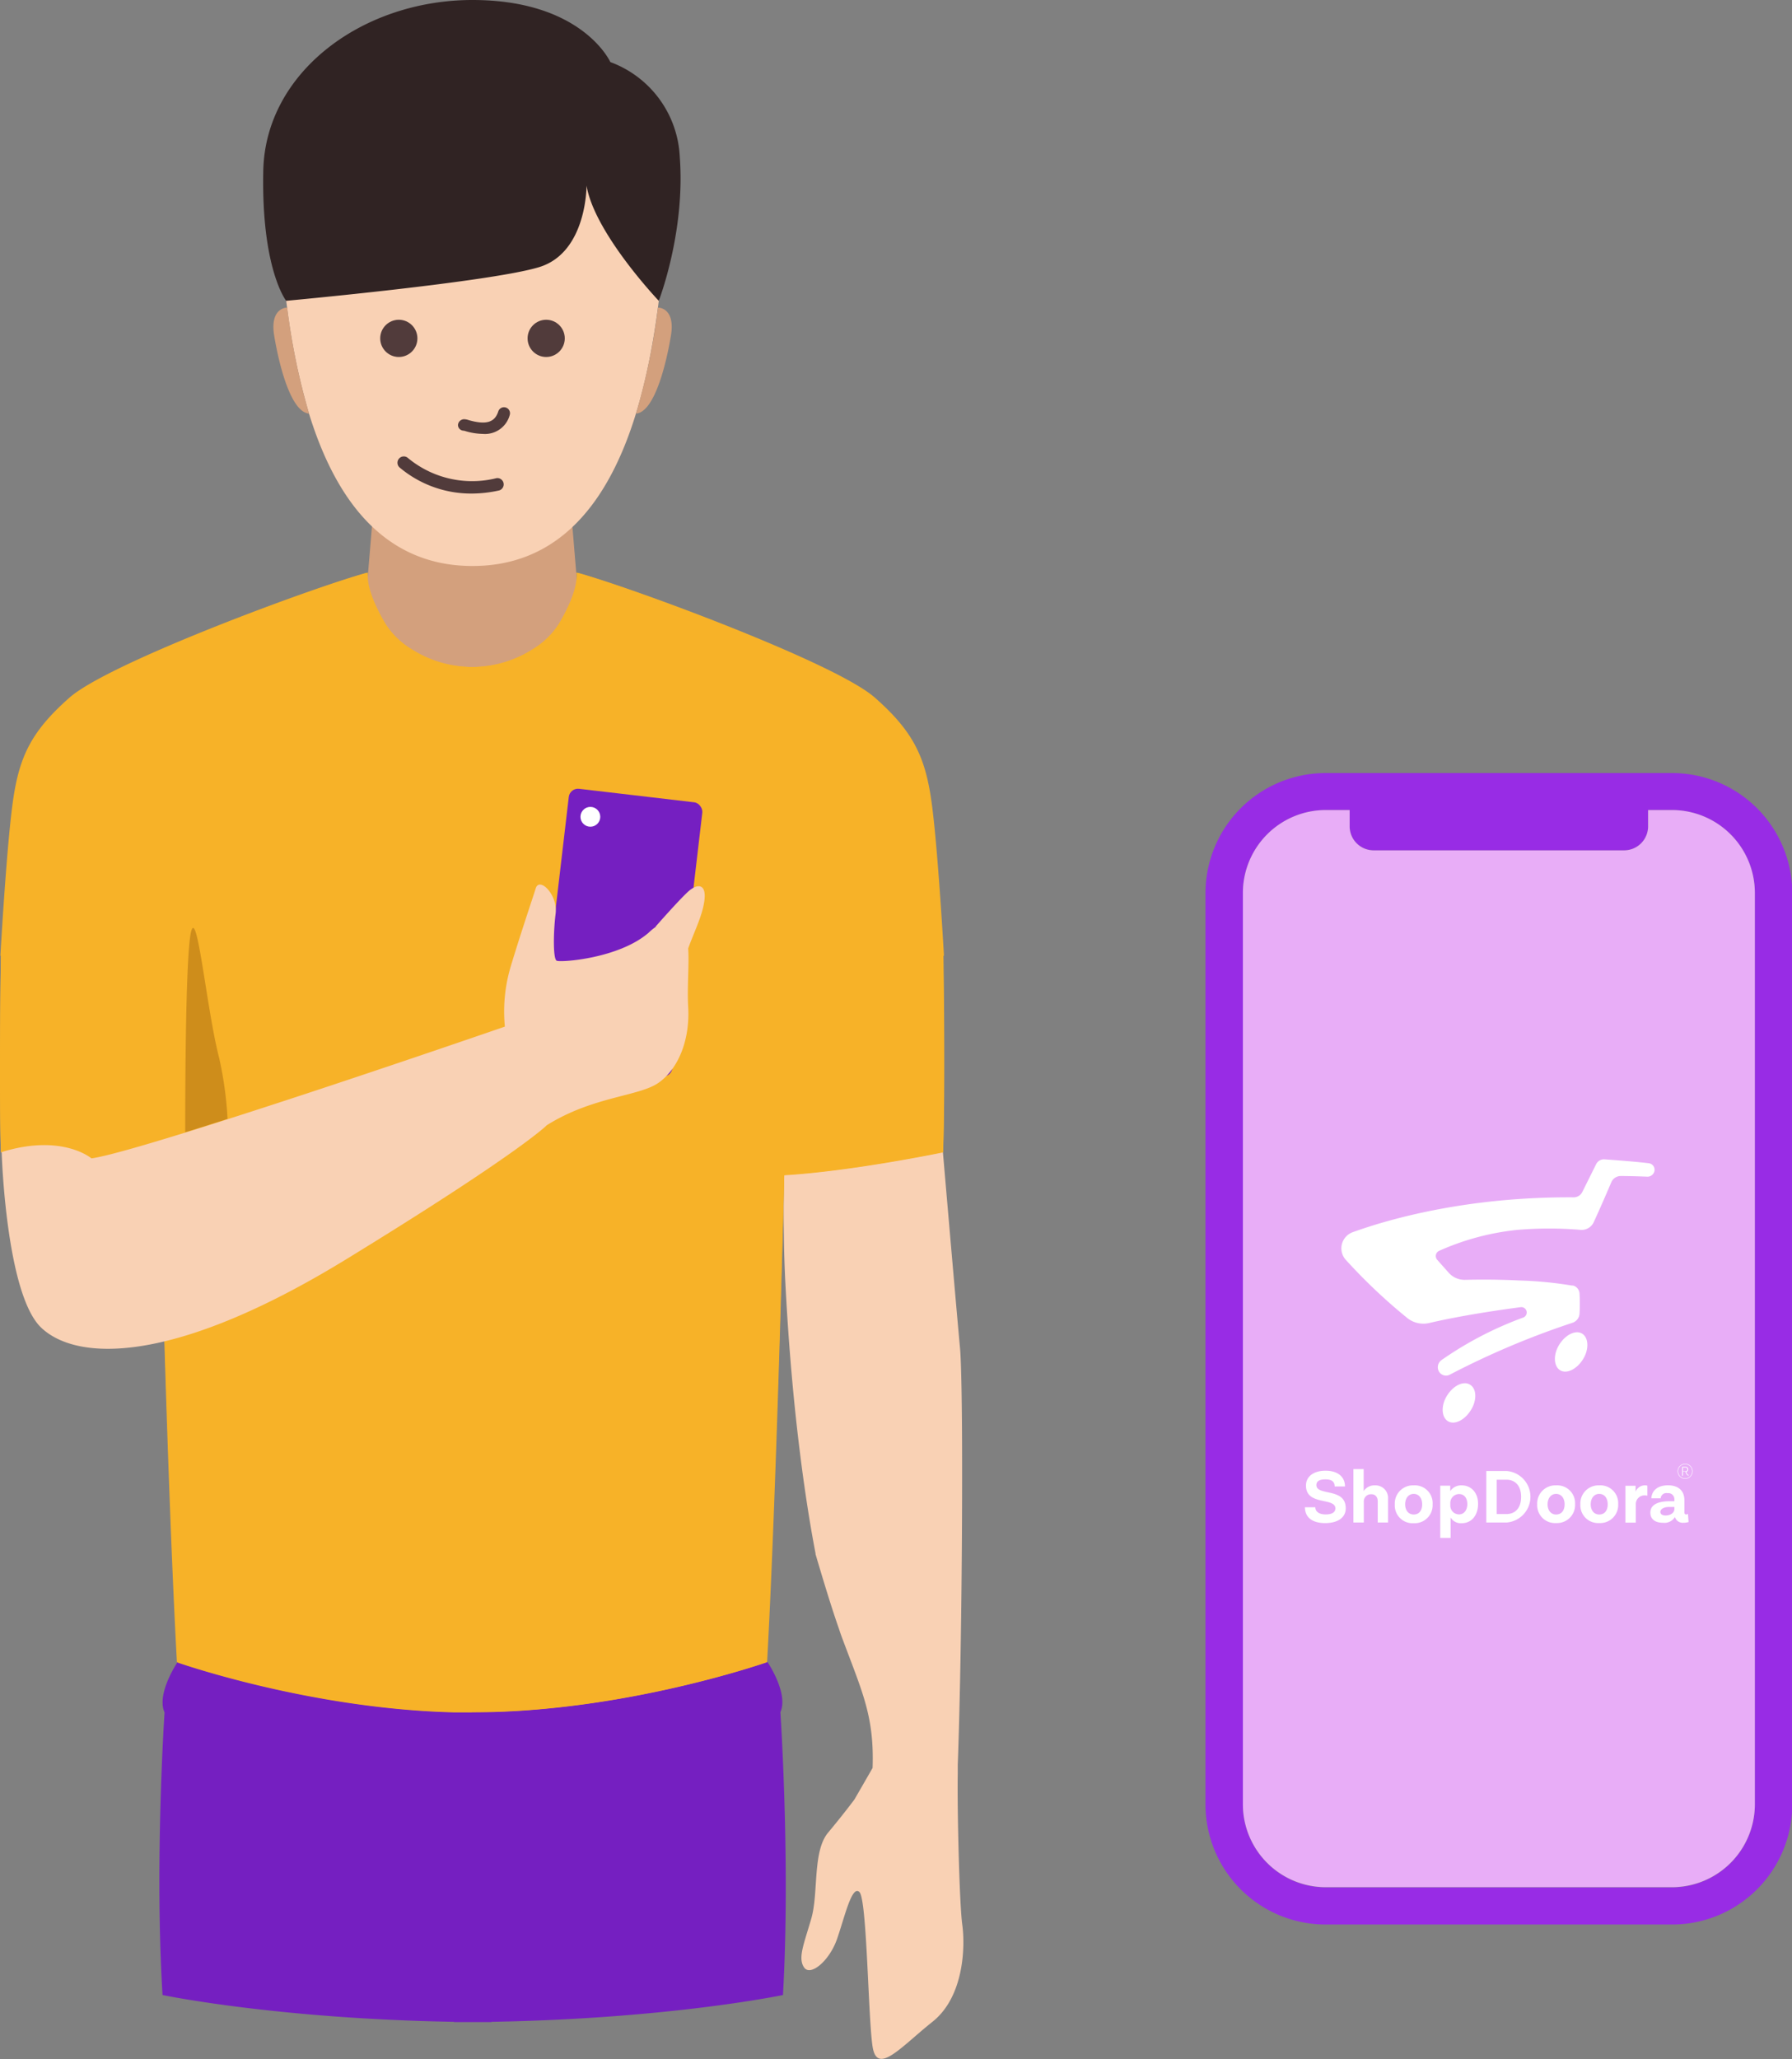 <svg xmlns="http://www.w3.org/2000/svg" viewBox="0 0 313.1 359.62"><rect x="0" y="0" width="313.1" height="359.62" fill="#808080" stroke="none"/><defs><style>.cls-1{fill:#f9d1b4;}.cls-2{fill:#d3a07d;}.cls-3{fill:#302323;}.cls-4{fill:#513b3b;}.cls-5{fill:#f7b228;}.cls-6{fill:#751fc1;}.cls-7{fill:#ce8d1b;}.cls-8{fill:#fff;}.cls-9{fill:#982ce5;}.cls-10{fill:#e8adf7;}</style></defs><title>Asset 56</title><g id="Layer_2" data-name="Layer 2"><g id="Layer_1-2" data-name="Layer 1"><path class="cls-1" d="M168.13,336.12c-.5-3.62-.9-20.06-.79-26.37,0-.37,0-.72,0-1v0c0-.15,0-.33,0-.55.54-14.68.79-36.75.76-52.85,0-9.84-.15-17.47-.35-19.77-.74-8-3-34.34-3-34.34-9.9-12.42-27.76,4-27.76,4s-.26,9.49.24,19c.31,6,1,17.12,2.52,29.3.72,5.81,1.62,11.88,2.74,17.73a.3.3,0,0,1,0,.13c1.4,4.75,2.85,9.51,4.08,13,.22.68.44,1.31.66,1.88,3.48,9.32,5.54,13.52,5.23,22.46l-3.17,5.5v0s-1.87,2.52-4.61,5.8-1.64,10.54-2.93,15-2.37,6.88-1.27,8.52,4.42-1.1,5.76-4.93,2.59-9.51,3.92-8.22,1.51,21.91,2.3,27,5,0,10.48-4.36S168.66,340,168.13,336.12Z"/><path class="cls-2" d="M101.92,114.9,99.15,81.63H91.72c-.06-2.09-.1-3.52-.12-3.79-.06-1.11-13.71,1.23-13.71,1.23l-.67,2.56H65.85L63.07,114.9l11.1,2c.12,5,.51,9,1.38,9.82,2.73,2.66,3.51,1.3,10.2-1.63,3.24-1.41,4.88-4.62,5.7-8.3Z"/><path class="cls-1" d="M115.83,45.84c-1.74,18.37-6.59,53-33.27,53-16.1,0-24.25-12.6-28.58-26.64a117.31,117.31,0,0,1-3.82-18.51c-.38-2.82-.65-5.49-.88-7.88-1.74-18.36,13.86-35,33.28-35S117.56,27.48,115.83,45.84Z"/><path class="cls-3" d="M102.48,32.41s.08,11.61-8.19,14.21S50,52.53,50,52.53,45.64,47,46,29.81,63.31,0,82.55,0s24.09,10.84,24.09,10.84a18.56,18.56,0,0,1,12.13,16.54c1,13.17-3.67,25.15-3.67,25.15S103.87,40.73,102.48,32.41Z"/><path class="cls-4" d="M84.36,75.77a11.22,11.22,0,0,1-3-.47,3,3,0,0,0-.34-.09,1,1,0,0,1-1-1,1.08,1.08,0,0,1,1.1-1,2.72,2.72,0,0,1,.79.16c3,.85,4.53.42,5.15-1.52a1,1,0,0,1,2,.63A4.47,4.47,0,0,1,84.36,75.77Z"/><circle class="cls-4" cx="69.68" cy="59.09" r="3.25"/><circle class="cls-4" cx="95.43" cy="59.09" r="3.25"/><path class="cls-2" d="M54,72.23c-3.49-.31-5.51-10-6.11-13.72-.64-4.08,1.44-4.79,2.29-4.79A117.31,117.31,0,0,0,54,72.23Z"/><path class="cls-2" d="M111.13,72.23c3.49-.31,5.51-10,6.11-13.72.65-4.08-1.43-4.79-2.28-4.79A117.37,117.37,0,0,1,111.13,72.23Z"/><path class="cls-4" d="M82.44,86.19A19.38,19.38,0,0,1,69.8,81.62,1.09,1.09,0,0,1,71.3,80,17.57,17.57,0,0,0,86.75,83.5a1.1,1.1,0,0,1,.48,2.14A22,22,0,0,1,82.44,86.19Z"/><path class="cls-5" d="M164.84,166.9h.09s-1-17.86-2.08-26.19-3.11-12.82-10-18.89-42.46-19.21-52-21.82c0,0,.72,2.61-3.09,9a14.13,14.13,0,0,1-4.51,4.39,19.86,19.86,0,0,1-21.28,0A14,14,0,0,1,67.4,109c-3.82-6.39-3.09-9-3.09-9-9.56,2.61-45.08,15.78-52,21.82s-9,10.59-10,18.89S.17,166.9.17,166.9s-.38,22.57,0,34.27c0,0,15.69,3.29,27.74,4,0,0,1.31,54.41,3,85.09,0,0,24.92,8.77,51.47,8.77l.11,0v0c.68,0,1.36,0,2,0l0,0a0,0,0,0,0,0,0c.42,0,.81,0,1.23,0,25.29-.63,48.19-8.7,48.19-8.7,1.69-30.68,3.11-85.09,3.11-85.09,12-.72,27.76-4,27.76-4C165.2,189.47,164.84,166.9,164.84,166.9Z"/><path class="cls-6" d="M136.35,299c1.47-3.29-2.26-8.77-2.26-8.77s-23,8.08-48.31,8.72v0c-.42,0-.81,0-1.23,0h0c-.62,0-1.26,0-1.89,0v-3.22a.55.55,0,0,0-.11.17V299h0V296a.55.55,0,0,0-.11-.17V299c-.63,0-1.27,0-1.89,0h0c-.42,0-.81,0-1.23,0v0c-25.34-.64-48.31-8.72-48.31-8.72s-3.73,5.48-2.26,8.77c0,0-1.77,26.33-.35,49.34,0,0,19.75,4.14,50.92,4.68v.05h6.56v-.05c31.17-.54,50.92-4.68,50.92-4.68C138.12,325.37,136.35,299,136.35,299Z"/><path class="cls-5" d="M.16,166.9H.07s1-17.86,2.08-26.19,3.11-12.82,10-18.89,42.46-19.21,52-21.82c0,0-.72,2.61,3.09,9a14.13,14.13,0,0,0,4.51,4.39,19.86,19.86,0,0,0,21.28,0A14,14,0,0,0,97.6,109c3.82-6.39,3.09-9,3.09-9,9.56,2.61,45.08,15.78,52,21.82s9,10.59,10,18.89,2.08,26.19,2.08,26.19.38,22.57,0,34.27c0,0-15.69,3.29-27.74,4,0,0-1.31,54.41-3,85.09,0,0-24.92,8.77-51.47,8.77l-.11,0v0c-.68,0-1.36,0-2,0l0,0a0,0,0,0,1,0,0c-.42,0-.81,0-1.23,0-25.29-.63-48.19-8.7-48.19-8.7-1.69-30.68-3.11-85.09-3.11-85.09-12.05-.72-27.76-4-27.76-4C-.19,189.47.16,166.9.16,166.9Z"/><path class="cls-7" d="M39.76,195.39c-2.58.83-5.06,1.62-7.4,2.34,0,0-.07-30.17,1-34.91s2.74,13.5,4.93,21.92A64.36,64.36,0,0,1,39.76,195.39Z"/><rect class="cls-6" x="96.69" y="138.76" width="23.49" height="48.2" rx="1.62" ry="1.62" transform="translate(19.7 -11.52) rotate(6.69)"/><path class="cls-1" d="M120.19,155.74c-1.76,1.64-5.58,6-5.58,6l-.07.14c-.38.27-.78.58-1.21,1-5.2,4.52-15.43,5.23-16.07,4.89s-.59-4.93-.18-8.22-2.82-6.48-3.47-4.43-2.76,8.26-4.4,13.74a27.52,27.52,0,0,0-1,10.42s-27,9.33-48.32,16.13c-2.59.83-5.06,1.62-7.41,2.34-7.73,2.39-13.91,4.17-16.5,4.54,0,0-5.1-4.38-15.69-1.1,0,0,.73,24.83,6.93,30.68s23,6.58,53.33-12,35-23.38,35-23.38c8.11-5.07,16.13-5,19.55-7.43s5.47-7.45,5.14-13.21c-.2-3.46.19-7.46,0-10.23,1-2.78,2.35-5.45,2.76-7.89C123.6,154.37,122,154.1,120.19,155.74Z"/><circle class="cls-8" cx="103.15" cy="142.64" r="1.73"/><path class="cls-9" d="M292.15,135H231.62a21,21,0,0,0-21,20.94v159.2a21,21,0,0,0,21,20.94h60.53a21,21,0,0,0,21-20.94V155.91A21,21,0,0,0,292.15,135Zm14.46,180.14a14.48,14.48,0,0,1-14.46,14.45H231.62a14.48,14.48,0,0,1-14.46-14.45V155.91a14.48,14.48,0,0,1,14.46-14.45h4.19v2.85A4.2,4.2,0,0,0,240,148.5h43.77a4.2,4.2,0,0,0,4.19-4.19v-2.85h4.19a14.48,14.48,0,0,1,14.46,14.45Z"/><path class="cls-10" d="M306.61,155.91v159.2a14.48,14.48,0,0,1-14.46,14.45H231.62a14.48,14.48,0,0,1-14.46-14.45V155.91a14.48,14.48,0,0,1,14.46-14.45h4.19v2.85A4.2,4.2,0,0,0,240,148.5h43.77a4.2,4.2,0,0,0,4.19-4.19v-2.85h4.19A14.48,14.48,0,0,1,306.61,155.91Z"/><path class="cls-8" d="M230,259.34c0-.67.5-1,1.59-1s1.59.38,1.61,1.24H235c0-1.72-1.3-2.75-3.39-2.75s-3.43,1-3.43,2.59c0,3.59,5.14,2,5.14,4,0,.68-.62,1.05-1.7,1.05s-1.81-.45-1.81-1.26H228c0,1.79,1.3,2.77,3.54,2.77s3.59-1,3.59-2.56C235.16,259.7,230,261.31,230,259.34Z"/><path class="cls-8" d="M240.26,259.39a2.25,2.25,0,0,0-2,1v-3.84h-1.79v9.33h1.82v-3.6a1.24,1.24,0,0,1,1.3-1.34c.74,0,1.13.5,1.13,1.26v3.68h1.8v-4.14A2.19,2.19,0,0,0,240.26,259.39Z"/><path class="cls-8" d="M247,259.39a3.17,3.17,0,0,0-3.3,3.33A3.11,3.11,0,0,0,247,266a3.15,3.15,0,0,0,3.31-3.31A3.11,3.11,0,0,0,247,259.39Zm0,5.09c-.9,0-1.49-.72-1.49-1.78s.59-1.82,1.49-1.82,1.48.72,1.48,1.82S247.94,264.48,247,264.48Z"/><path class="cls-8" d="M255.39,259.39a2.29,2.29,0,0,0-2,1l0-.94h-1.75v9.11h1.81V265a2.08,2.08,0,0,0,1.93,1c1.75,0,2.87-1.39,2.87-3.39S257,259.39,255.39,259.39Zm-.47,5.07a1.53,1.53,0,0,1-1.52-1.58v-.41a1.54,1.54,0,0,1,1.53-1.56c.89,0,1.44.68,1.44,1.75S255.78,264.46,254.92,264.46Z"/><path class="cls-8" d="M263.19,256.88h-3.5v9h3.5a4.51,4.51,0,0,0,0-9Zm0,7.52h-1.68v-6h1.68c1.5,0,2.58,1,2.58,3S264.7,264.4,263.19,264.4Z"/><path class="cls-8" d="M271.88,259.39a3.17,3.17,0,0,0-3.3,3.33,3.11,3.11,0,0,0,3.3,3.25,3.16,3.16,0,0,0,3.32-3.31A3.12,3.12,0,0,0,271.88,259.39Zm0,5.09c-.89,0-1.48-.72-1.48-1.78s.59-1.82,1.48-1.82,1.49.72,1.49,1.82S272.8,264.48,271.88,264.48Z"/><path class="cls-8" d="M279.42,259.39a3.17,3.17,0,0,0-3.3,3.33,3.11,3.11,0,0,0,3.3,3.25,3.15,3.15,0,0,0,3.31-3.31A3.11,3.11,0,0,0,279.42,259.39Zm0,5.09c-.9,0-1.49-.72-1.49-1.78s.59-1.82,1.49-1.82,1.48.72,1.48,1.82S280.34,264.48,279.42,264.48Z"/><path class="cls-8" d="M285.77,260.51l0-1.05H284v6.44h1.81v-3.32a1.52,1.52,0,0,1,1.57-1.44,1.06,1.06,0,0,1,.45.07v-1.76a1.12,1.12,0,0,0-.4-.06A1.72,1.72,0,0,0,285.77,260.51Z"/><path class="cls-8" d="M294.61,264.48c-.19,0-.31-.13-.31-.39V262c0-1.63-1-2.62-2.88-2.62-1.67,0-2.8.81-2.9,2.27h1.63a1,1,0,0,1,1.18-.9,1.07,1.07,0,0,1,1.22,1.12v.29h-.82c-1.77,0-3.38.46-3.38,2,0,1.06.76,1.76,2.18,1.76a2.16,2.16,0,0,0,2.12-1h0a1.41,1.41,0,0,0,1.46,1,3,3,0,0,0,.92-.13l-.11-1.42A.81.81,0,0,1,294.61,264.48Zm-2.06-.92c0,.52-.57,1.09-1.52,1.09-.62,0-.93-.23-.93-.65s.56-.84,1.52-.84h.93Z"/><path class="cls-8" d="M295,257.58a.16.16,0,0,1-.16-.11l-.22-.44a.42.42,0,0,0,.34-.43.44.44,0,0,0-.49-.45h-.56v1.55h.14V257h.41l.23.45c.07.15.14.22.29.22l.11,0v-.12Zm-.95-.65v-.66h.42a.32.32,0,0,1,.35.33.32.32,0,0,1-.35.33Z"/><path class="cls-8" d="M294.43,255.62a1.31,1.31,0,1,0,1.31,1.31A1.31,1.31,0,0,0,294.43,255.62Zm0,2.54a1.23,1.23,0,1,1,1.23-1.23A1.23,1.23,0,0,1,294.43,258.16Z"/><path class="cls-8" d="M289,204.71a.88.88,0,0,0,.08-.31,1.14,1.14,0,0,0-1-1.26c-2.09-.27-5.94-.55-7.75-.68a1.51,1.51,0,0,0-1.44.82l-2.44,4.9a1.66,1.66,0,0,1-1.5.91c-18.71-.12-32.41,3.85-38.66,6.11a3,3,0,0,0-1.22,4.73,97.08,97.08,0,0,0,10.78,10.21,4.49,4.49,0,0,0,3.85.9c5.37-1.25,11.53-2.18,16-2.77a.94.94,0,0,1,.45,1.81,62.13,62.13,0,0,0-14.3,7.44,1.53,1.53,0,0,0-.43,2l0,0a1.43,1.43,0,0,0,1.91.53A143.42,143.42,0,0,1,274.74,231a1.81,1.81,0,0,0,1.24-1.61,30.65,30.65,0,0,0,0-3.49,1.55,1.55,0,0,0-1.11-1.4h0l-.21,0a67.24,67.24,0,0,0-9.26-.89h0c-2.64-.13-5.81-.2-9.41-.11a3.72,3.72,0,0,1-2.79-1.15L251.11,220a1,1,0,0,1,.3-1.55,44.68,44.68,0,0,1,13.75-3.68,66.16,66.16,0,0,1,11,0,2.31,2.31,0,0,0,2.28-1.31c1.07-2.29,2.41-5.41,3.09-7a1.78,1.78,0,0,1,1.64-1.09c1.45,0,3.38.06,4.56.11A1.24,1.24,0,0,0,289,204.71Z"/><path class="cls-8" d="M256.79,241.77c-1.16-.66-2.93.24-4,2s-.93,3.77.23,4.44,2.92-.24,4-2S258,242.44,256.79,241.77Z"/><path class="cls-8" d="M276.4,232.87c-1.16-.66-2.93.24-4,2s-.93,3.77.22,4.44,2.93-.24,4-2S277.55,233.54,276.4,232.87Z"/></g></g></svg>